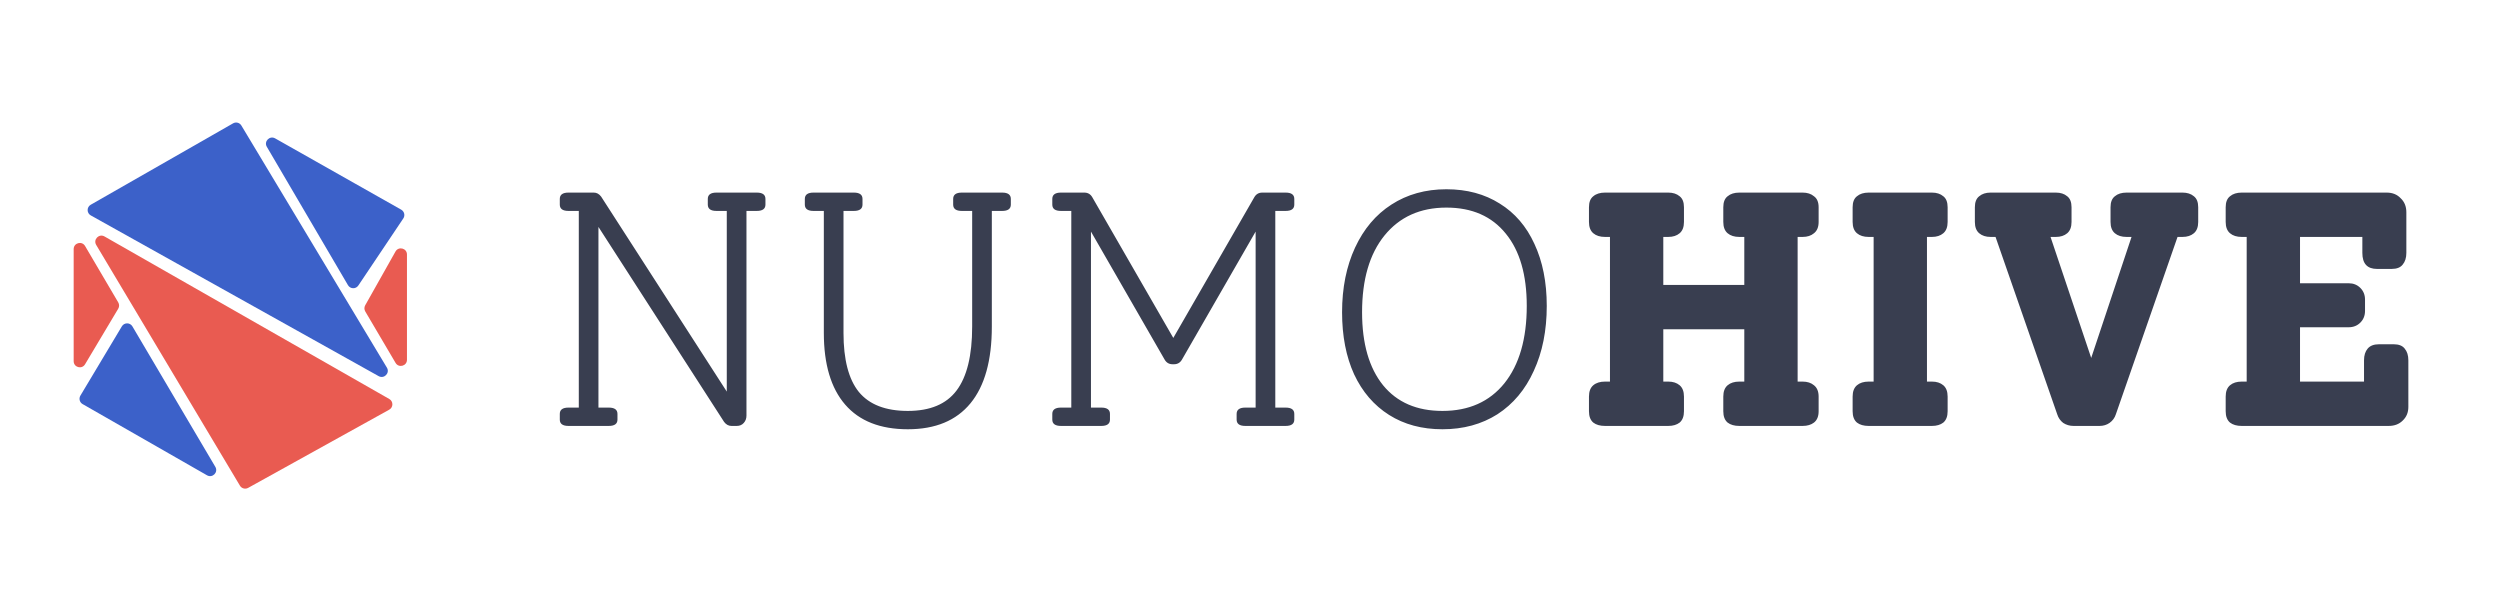 <svg width="135" height="33" viewBox="0 0 135 33" fill="none" xmlns="http://www.w3.org/2000/svg">
<g clip-path="url(#clip0_1284_3349)">
<path d="M18.791 15.4L14.409 7.927C14.238 7.636 14.562 7.306 14.857 7.472L21.667 11.323C21.834 11.418 21.886 11.636 21.779 11.795L19.35 15.417C19.215 15.62 18.914 15.611 18.791 15.4Z" fill="#3C61C9"/>
<path d="M21.361 19.597L19.724 16.818C19.664 16.717 19.663 16.591 19.72 16.488L21.357 13.581C21.524 13.285 21.976 13.403 21.976 13.743V19.429C21.976 19.766 21.532 19.887 21.361 19.597Z" fill="#E95B51"/>
<path d="M12.956 26.225L5.194 13.225C5.02 12.933 5.346 12.6 5.642 12.768L21.022 21.546C21.246 21.674 21.244 21.998 21.018 22.123L13.4 26.345C13.244 26.432 13.047 26.379 12.956 26.225Z" fill="#E95B51"/>
<path d="M12.586 6.661L4.899 11.056C4.675 11.184 4.677 11.507 4.902 11.632L20.448 20.312C20.744 20.477 21.068 20.143 20.893 19.853L13.033 6.777C12.941 6.623 12.742 6.571 12.586 6.661Z" fill="#3C61C9"/>
<path d="M6.385 16.668L4.592 19.673C4.42 19.961 3.978 19.839 3.978 19.503V13.451C3.978 13.114 4.422 12.993 4.593 13.283L6.386 16.331C6.447 16.435 6.447 16.565 6.385 16.668Z" fill="#E95B51"/>
<path d="M11.179 25.666L4.461 21.821C4.3 21.729 4.246 21.523 4.341 21.364L6.581 17.622C6.71 17.407 7.022 17.408 7.149 17.624L11.628 25.21C11.801 25.503 11.474 25.834 11.179 25.666Z" fill="#3C61C9"/>
</g>
<path d="M40.867 10.4C41.178 10.4 41.334 10.514 41.334 10.742V11.048C41.334 11.276 41.178 11.39 40.867 11.39H40.309V22.442C40.309 22.598 40.261 22.73 40.164 22.838C40.069 22.946 39.943 23 39.786 23H39.498C39.343 23 39.211 22.928 39.102 22.784L32.316 12.254V22.01H32.874C33.187 22.01 33.343 22.124 33.343 22.352V22.658C33.343 22.886 33.187 23 32.874 23H30.697C30.384 23 30.229 22.886 30.229 22.658V22.352C30.229 22.124 30.384 22.01 30.697 22.01H31.255V11.39H30.697C30.384 11.39 30.229 11.276 30.229 11.048V10.742C30.229 10.514 30.384 10.4 30.697 10.4H32.065C32.221 10.4 32.352 10.472 32.461 10.616L39.246 21.146V11.39H38.688C38.377 11.39 38.221 11.276 38.221 11.048V10.742C38.221 10.514 38.377 10.4 38.688 10.4H40.867ZM54.117 10.4C54.429 10.4 54.585 10.514 54.585 10.742V11.048C54.585 11.276 54.429 11.39 54.117 11.39H53.559V17.636C53.559 19.46 53.175 20.84 52.407 21.776C51.639 22.712 50.511 23.18 49.023 23.18C47.535 23.18 46.407 22.736 45.639 21.848C44.871 20.96 44.487 19.67 44.487 17.978V11.39H43.929C43.617 11.39 43.461 11.276 43.461 11.048V10.742C43.461 10.514 43.617 10.4 43.929 10.4H46.107C46.419 10.4 46.575 10.514 46.575 10.742V11.048C46.575 11.276 46.419 11.39 46.107 11.39H45.549V17.978C45.549 19.418 45.825 20.48 46.377 21.164C46.941 21.848 47.823 22.19 49.023 22.19C50.223 22.19 51.099 21.824 51.651 21.092C52.215 20.348 52.497 19.196 52.497 17.636V11.39H51.939C51.627 11.39 51.471 11.276 51.471 11.048V10.742C51.471 10.514 51.627 10.4 51.939 10.4H54.117ZM68.866 11.39V22.01H69.424C69.736 22.01 69.892 22.124 69.892 22.352V22.658C69.892 22.886 69.736 23 69.424 23H67.246C66.934 23 66.778 22.886 66.778 22.658V22.352C66.778 22.124 66.934 22.01 67.246 22.01H67.804V12.506L63.826 19.418C63.73 19.586 63.586 19.67 63.394 19.67H63.322C63.13 19.67 62.986 19.586 62.89 19.418L58.912 12.506V22.01H59.47C59.782 22.01 59.938 22.124 59.938 22.352V22.658C59.938 22.886 59.782 23 59.47 23H57.292C56.98 23 56.824 22.886 56.824 22.658V22.352C56.824 22.124 56.98 22.01 57.292 22.01H57.85V11.39H57.292C56.98 11.39 56.824 11.276 56.824 11.048V10.742C56.824 10.514 56.98 10.4 57.292 10.4H58.552C58.744 10.4 58.888 10.484 58.984 10.652L63.358 18.248L67.732 10.652C67.828 10.484 67.972 10.4 68.164 10.4H69.424C69.736 10.4 69.892 10.514 69.892 10.742V11.048C69.892 11.276 69.736 11.39 69.424 11.39H68.866ZM77.891 23.18C76.787 23.18 75.826 22.922 75.01 22.406C74.195 21.89 73.564 21.158 73.121 20.21C72.689 19.262 72.472 18.146 72.472 16.862C72.472 15.542 72.707 14.378 73.174 13.37C73.642 12.362 74.296 11.588 75.136 11.048C75.989 10.496 76.978 10.22 78.106 10.22C79.21 10.22 80.171 10.478 80.987 10.994C81.802 11.498 82.427 12.224 82.859 13.172C83.302 14.12 83.525 15.236 83.525 16.52C83.525 17.852 83.29 19.022 82.823 20.03C82.367 21.038 81.713 21.818 80.861 22.37C80.008 22.91 79.019 23.18 77.891 23.18ZM77.891 22.19C79.319 22.19 80.434 21.692 81.239 20.696C82.043 19.688 82.445 18.296 82.445 16.52C82.445 14.84 82.067 13.538 81.311 12.614C80.555 11.678 79.487 11.21 78.106 11.21C76.691 11.21 75.575 11.714 74.758 12.722C73.954 13.718 73.552 15.098 73.552 16.862C73.552 18.554 73.93 19.868 74.686 20.804C75.442 21.728 76.51 22.19 77.891 22.19ZM97.072 12.794V20.606H97.342C97.594 20.606 97.798 20.672 97.954 20.804C98.122 20.936 98.206 21.14 98.206 21.416V22.208C98.206 22.484 98.122 22.688 97.954 22.82C97.798 22.94 97.594 23 97.342 23H93.922C93.658 23 93.448 22.94 93.292 22.82C93.136 22.688 93.058 22.484 93.058 22.208V21.416C93.058 21.14 93.136 20.936 93.292 20.804C93.448 20.672 93.658 20.606 93.922 20.606H94.192V17.78H89.818V20.606H90.088C90.34 20.606 90.544 20.672 90.7 20.804C90.856 20.936 90.934 21.14 90.934 21.416V22.208C90.934 22.484 90.856 22.688 90.7 22.82C90.544 22.94 90.34 23 90.088 23H86.668C86.404 23 86.194 22.94 86.038 22.82C85.882 22.688 85.804 22.484 85.804 22.208V21.416C85.804 21.14 85.882 20.936 86.038 20.804C86.194 20.672 86.404 20.606 86.668 20.606H86.938V12.794H86.668C86.404 12.794 86.194 12.728 86.038 12.596C85.882 12.464 85.804 12.26 85.804 11.984V11.192C85.804 10.916 85.882 10.718 86.038 10.598C86.194 10.466 86.404 10.4 86.668 10.4H90.088C90.34 10.4 90.544 10.466 90.7 10.598C90.856 10.718 90.934 10.916 90.934 11.192V11.984C90.934 12.26 90.856 12.464 90.7 12.596C90.544 12.728 90.34 12.794 90.088 12.794H89.818V15.386H94.192V12.794H93.922C93.658 12.794 93.448 12.728 93.292 12.596C93.136 12.464 93.058 12.26 93.058 11.984V11.192C93.058 10.916 93.136 10.718 93.292 10.598C93.448 10.466 93.658 10.4 93.922 10.4H97.342C97.594 10.4 97.798 10.466 97.954 10.598C98.122 10.718 98.206 10.916 98.206 11.192V11.984C98.206 12.26 98.122 12.464 97.954 12.596C97.798 12.728 97.594 12.794 97.342 12.794H97.072ZM100.906 23C100.642 23 100.432 22.94 100.276 22.82C100.12 22.688 100.042 22.484 100.042 22.208V21.416C100.042 21.14 100.12 20.936 100.276 20.804C100.432 20.672 100.642 20.606 100.906 20.606H101.176V12.794H100.906C100.642 12.794 100.432 12.728 100.276 12.596C100.12 12.464 100.042 12.26 100.042 11.984V11.192C100.042 10.916 100.12 10.718 100.276 10.598C100.432 10.466 100.642 10.4 100.906 10.4H104.326C104.578 10.4 104.782 10.466 104.938 10.598C105.094 10.718 105.172 10.916 105.172 11.192V11.984C105.172 12.26 105.094 12.464 104.938 12.596C104.782 12.728 104.578 12.794 104.326 12.794H104.056V20.606H104.326C104.578 20.606 104.782 20.672 104.938 20.804C105.094 20.936 105.172 21.14 105.172 21.416V22.208C105.172 22.484 105.094 22.688 104.938 22.82C104.782 22.94 104.578 23 104.326 23H100.906ZM117.857 10.4C118.109 10.4 118.313 10.466 118.469 10.598C118.625 10.718 118.703 10.916 118.703 11.192V11.984C118.703 12.26 118.625 12.464 118.469 12.596C118.313 12.728 118.109 12.794 117.857 12.794H117.587L114.257 22.37C114.197 22.562 114.083 22.718 113.915 22.838C113.759 22.946 113.579 23 113.375 23H111.971C111.767 23 111.581 22.946 111.413 22.838C111.257 22.718 111.149 22.562 111.089 22.37L107.759 12.794H107.489C107.237 12.794 107.033 12.728 106.877 12.596C106.721 12.464 106.643 12.26 106.643 11.984V11.192C106.643 10.916 106.721 10.718 106.877 10.598C107.033 10.466 107.237 10.4 107.489 10.4H111.017C111.269 10.4 111.473 10.466 111.629 10.598C111.785 10.718 111.863 10.916 111.863 11.192V11.984C111.863 12.26 111.785 12.464 111.629 12.596C111.473 12.728 111.269 12.794 111.017 12.794H110.729L112.925 19.328L115.103 12.794H114.833C114.569 12.794 114.359 12.728 114.203 12.596C114.047 12.464 113.969 12.26 113.969 11.984V11.192C113.969 10.916 114.047 10.718 114.203 10.598C114.359 10.466 114.569 10.4 114.833 10.4H117.857ZM129.259 18.59C129.535 18.59 129.733 18.668 129.853 18.824C129.985 18.98 130.051 19.19 130.051 19.454V21.974C130.051 22.274 129.949 22.52 129.745 22.712C129.553 22.904 129.301 23 128.989 23H121.051C120.787 23 120.577 22.94 120.421 22.82C120.265 22.688 120.187 22.484 120.187 22.208V21.416C120.187 21.14 120.265 20.936 120.421 20.804C120.577 20.672 120.787 20.606 121.051 20.606H121.321V12.794H121.051C120.787 12.794 120.577 12.728 120.421 12.596C120.265 12.464 120.187 12.26 120.187 11.984V11.192C120.187 10.916 120.265 10.718 120.421 10.598C120.577 10.466 120.787 10.4 121.051 10.4H128.881C129.193 10.4 129.445 10.502 129.637 10.706C129.841 10.898 129.943 11.15 129.943 11.462V13.658C129.943 13.922 129.877 14.132 129.745 14.288C129.625 14.444 129.427 14.522 129.151 14.522H128.359C127.831 14.522 127.567 14.234 127.567 13.658V12.794H124.201V15.296H126.829C127.081 15.296 127.291 15.38 127.459 15.548C127.627 15.716 127.711 15.926 127.711 16.178V16.79C127.711 17.042 127.627 17.252 127.459 17.42C127.291 17.588 127.081 17.672 126.829 17.672H124.201V20.606H127.657V19.454C127.657 19.19 127.723 18.98 127.855 18.824C127.987 18.668 128.191 18.59 128.467 18.59H129.259Z" fill="#393E50"/>
<defs>
<clipPath id="clip0_1284_3349">
<rect width="20" height="20" fill="white" transform="translate(2.978 6.5)"/>
</clipPath>
</defs>
</svg>
